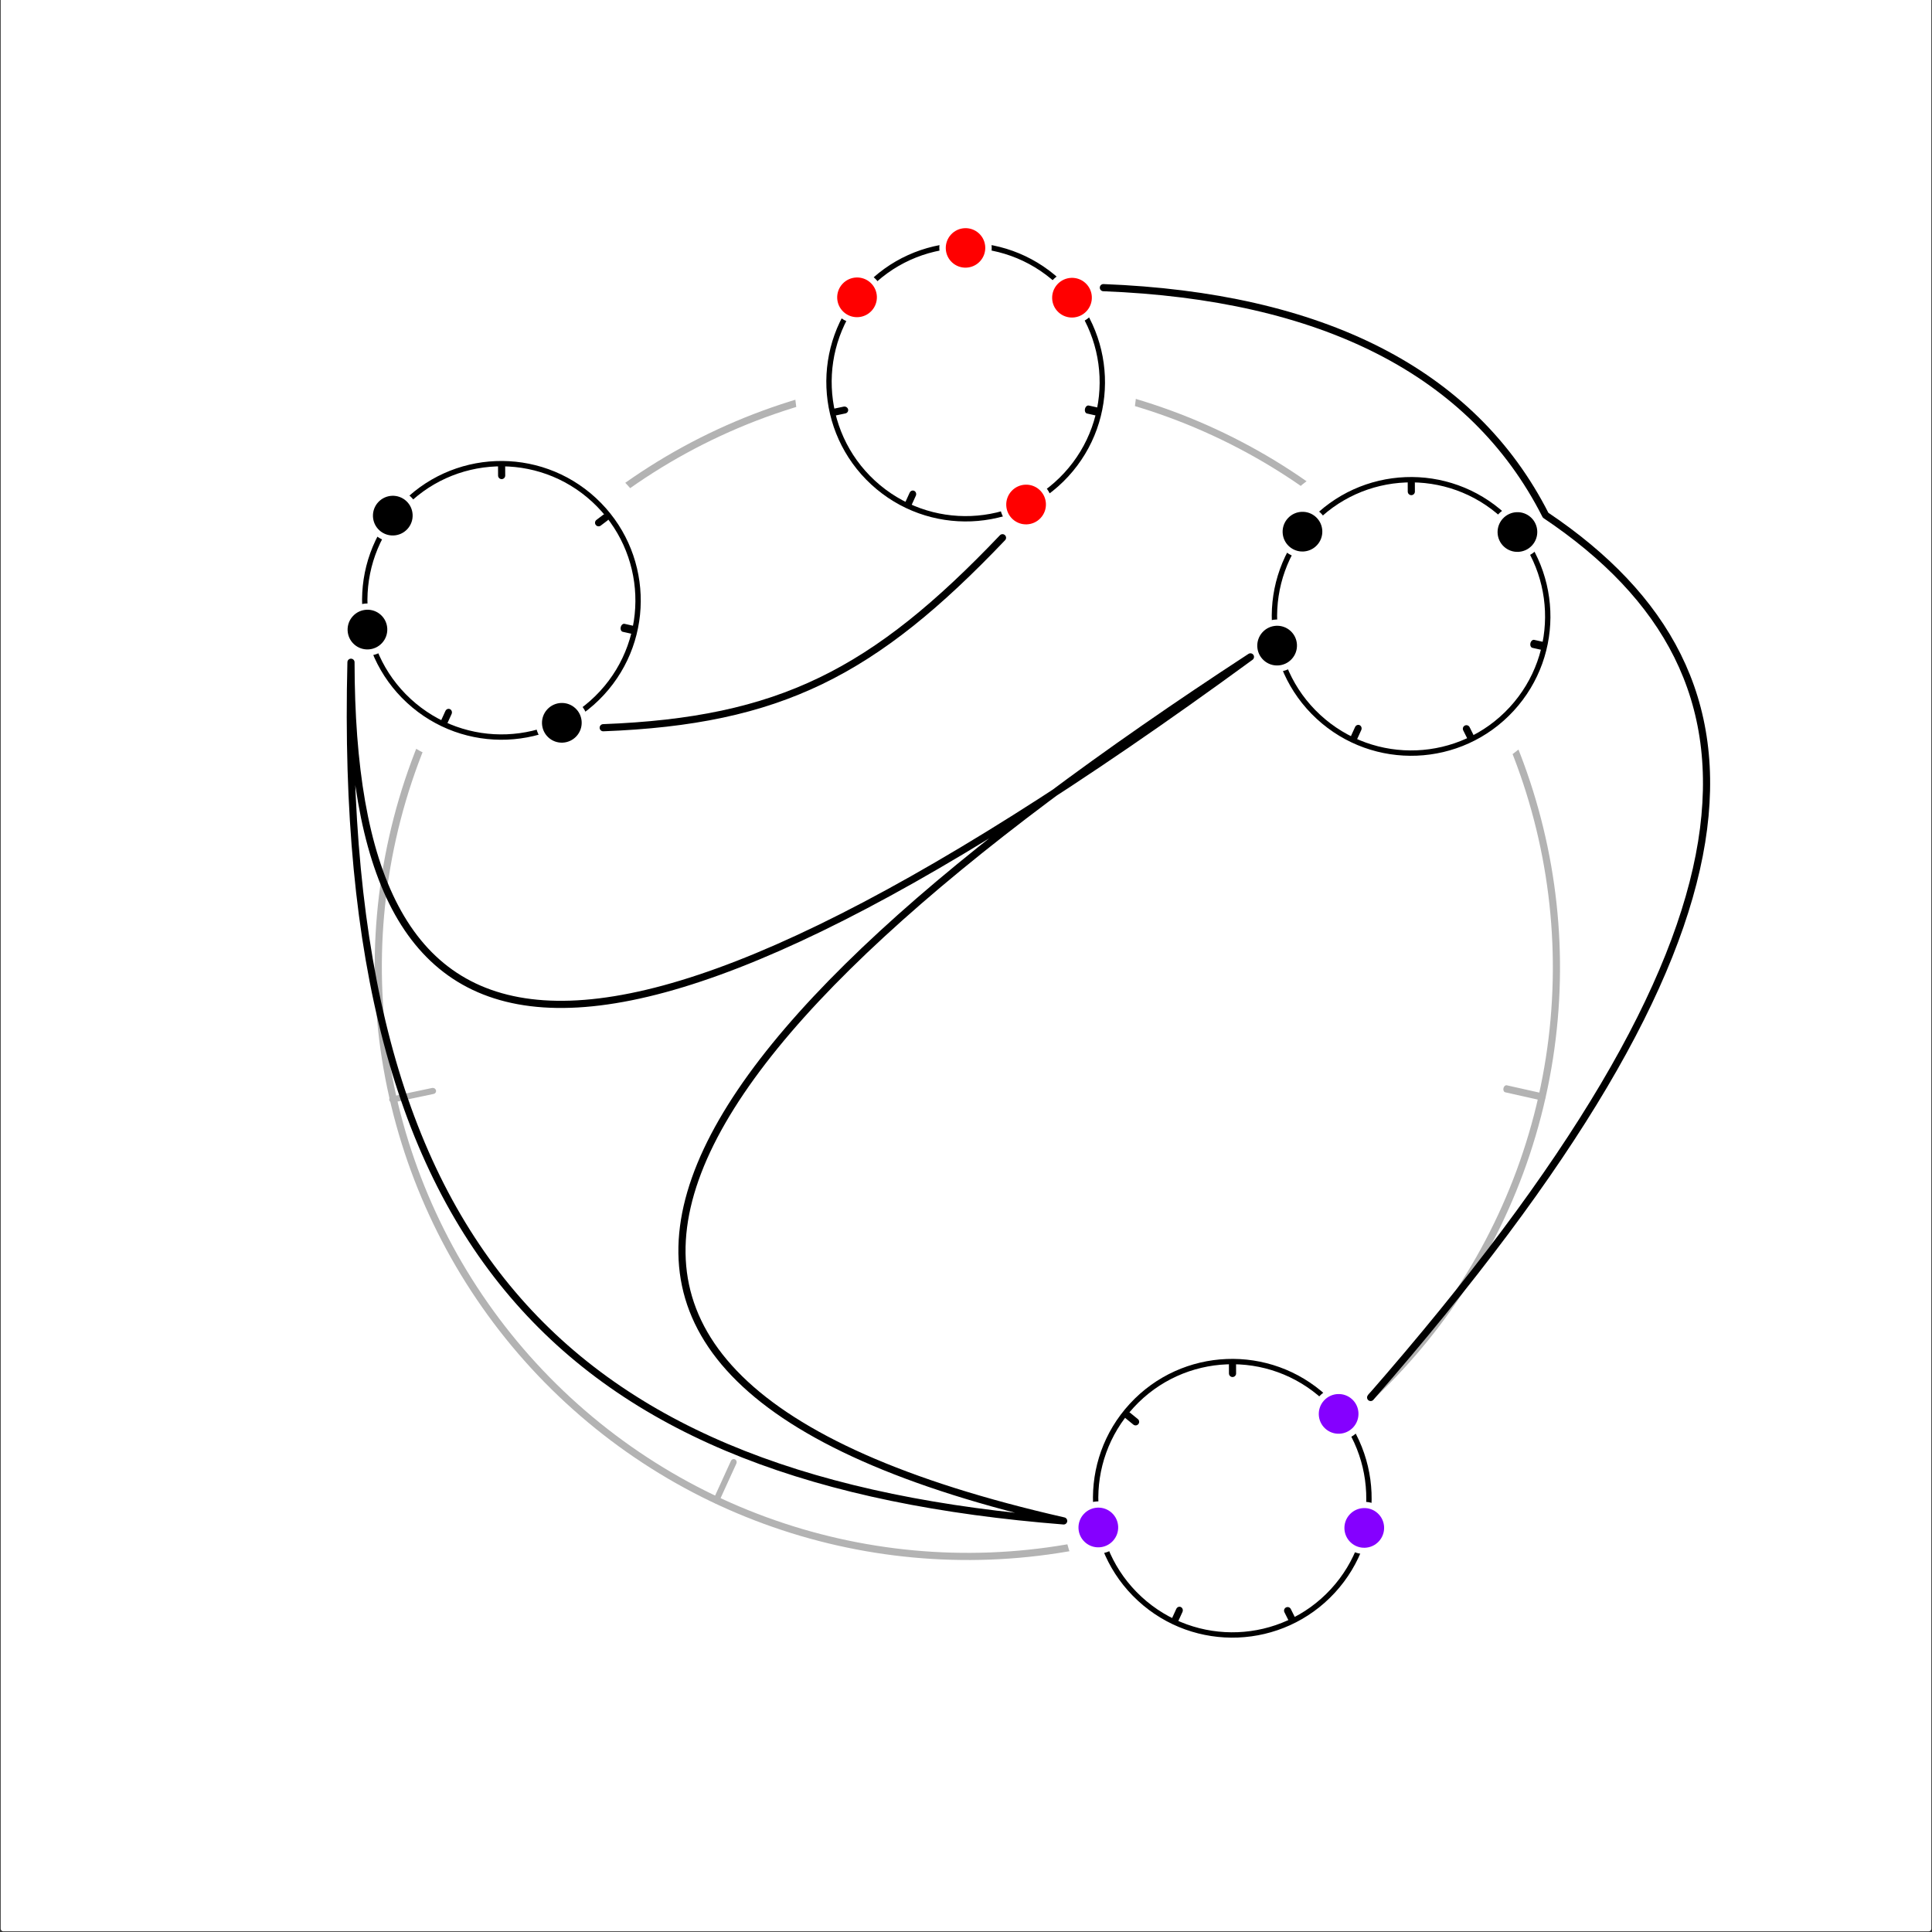 <?xml version="1.0" encoding="UTF-8" standalone="no"?>
<!DOCTYPE svg PUBLIC "-//W3C//DTD SVG 1.1//EN" "http://www.w3.org/Graphics/SVG/1.1/DTD/svg11.dtd">
<svg width="100%" height="100%" viewBox="0 0 1800 1800" version="1.1" xmlns="http://www.w3.org/2000/svg" xmlns:xlink="http://www.w3.org/1999/xlink" xml:space="preserve" xmlns:serif="http://www.serif.com/" style="fill-rule:evenodd;clip-rule:evenodd;stroke-linecap:round;stroke-linejoin:round;stroke-miterlimit:1.5;">
    <rect x="0" y="0" width="1800" height="1800" fill="#333333" stroke="none"/>
    <g transform="matrix(1,0,0,1,-13204,-33)">
        <g id="_7" serif:id="7" transform="matrix(1,0,0,1,13204,33)">
            <rect x="0" y="0" width="1800" height="1800" style="fill:none;"/>
            <clipPath id="_clip1">
                <rect x="0" y="0" width="1800" height="1800"/>
            </clipPath>
            <g clip-path="url(#_clip1)">
                <rect x="3.144" y="0" width="1793.71" height="1796.87" style="fill:white;stroke:white;stroke-width:5px;"/>
                <g id="Meta-Ring-and-Background" serif:id="Meta-Ring and Background">
                    <g transform="matrix(0.976,0.219,-0.219,0.976,219.277,-175.461)">
                        <g transform="matrix(1,0,0,1,-2210.55,0)">
                            <path d="M2655,682L2619,664" style="fill:none;stroke:rgb(179,179,179);stroke-width:5.83px;"/>
                        </g>
                        <g transform="matrix(1,0,0,1,-2210.55,0)">
                            <path d="M3456,1329L3434,1302" style="fill:none;stroke:rgb(179,179,179);stroke-width:5.83px;"/>
                        </g>
                        <g transform="matrix(1,0,0,1,-2214.55,5)">
                            <path d="M3457,472L3435,498" style="fill:none;stroke:rgb(179,179,179);stroke-width:5.83px;"/>
                        </g>
                        <g transform="matrix(1,0,0,1,-2210.55,0)">
                            <path d="M2992,366L3000,401" style="fill:none;stroke:rgb(179,179,179);stroke-width:5.83px;"/>
                        </g>
                        <g transform="matrix(0.8,0,0,0.864,-1612.15,195.818)">
                            <path d="M3002,1392L2992,1436" style="fill:none;stroke:rgb(179,179,179);stroke-width:7.01px;"/>
                        </g>
                        <g transform="matrix(1.129,0,0,1.067,-2548.1,-75.867)">
                            <path d="M2647,1123L2616,1138" style="fill:none;stroke:rgb(179,179,179);stroke-width:5.31px;"/>
                        </g>
                        <g transform="matrix(-6.7241e-17,1.098,-0.798,-4.88857e-17,1868.52,58.301)">
                            <path d="M768,524.038L768,568" style="fill:none;stroke:rgb(179,179,179);stroke-width:6.08px;"/>
                        </g>
                    </g>
                    <g transform="matrix(-0.812,0.881,-0.889,-0.82,2393.06,1149.16)">
                        <ellipse cx="692" cy="1046" rx="458" ry="454" style="fill:none;stroke:rgb(179,179,179);stroke-width:5.54px;"/>
                    </g>
                </g>
                <g id="Child-Rings" serif:id="Child Rings">
                    <g id="_71" serif:id="7" transform="matrix(0.232,0,0,0.232,258.066,350.293)">
                        <g id="Ring-and-Background" serif:id="Ring and Background">
                            <g transform="matrix(4.974,0,0,4.974,-3617.94,-952.181)">
                                <ellipse cx="908.472" cy="372.741" rx="135.237" ry="135.134" style="fill:white;stroke:white;stroke-width:5.77px;"/>
                            </g>
                            <g transform="matrix(-0.812,0.881,-0.889,-0.82,2393.06,1149.16)">
                                <ellipse cx="692" cy="1046" rx="458" ry="454" style="fill:none;stroke:black;stroke-width:17.86px;"/>
                            </g>
                            <g transform="matrix(0.954,0.214,-0.214,0.954,234.859,-151.624)">
                                <g transform="matrix(1,0,0,1,-2210.55,0)">
                                    <path d="M2655,682L2619,664" style="fill:none;stroke:black;stroke-width:29.32px;"/>
                                </g>
                                <g transform="matrix(1,0,0,1,-2210.55,0)">
                                    <path d="M3456,1329L3434,1302" style="fill:none;stroke:black;stroke-width:29.32px;"/>
                                </g>
                                <g transform="matrix(1,0,0,1,-2214.55,5)">
                                    <path d="M3457,472L3435,498" style="fill:none;stroke:black;stroke-width:29.32px;"/>
                                </g>
                                <g transform="matrix(1,0,0,1,-2210.55,0)">
                                    <path d="M2992,366L3000,401" style="fill:none;stroke:black;stroke-width:29.32px;"/>
                                </g>
                                <g transform="matrix(0.8,0,0,0.864,-1612.15,195.818)">
                                    <path d="M3002,1392L2992,1436" style="fill:none;stroke:black;stroke-width:35.23px;"/>
                                </g>
                                <g transform="matrix(1.129,0,0,1.067,-2548.1,-75.867)">
                                    <path d="M2647,1123L2616,1138" style="fill:none;stroke:black;stroke-width:26.7px;"/>
                                </g>
                                <g transform="matrix(-6.7241e-17,1.098,-0.798,-4.88857e-17,1868.52,58.301)">
                                    <path d="M768,524.038L768,568" style="fill:none;stroke:black;stroke-width:30.55px;"/>
                                </g>
                            </g>
                        </g>
                        <g id="Notes" transform="matrix(0.976,0.219,-0.219,0.976,219.277,-175.461)">
                            <g id="_72" serif:id="7" transform="matrix(-1.398,2.421,-2.458,-1.419,2765.91,-442.966)">
                                <ellipse cx="766" cy="526.5" rx="33" ry="32.5" style="stroke:white;stroke-width:8.91px;"/>
                            </g>
                            <g id="_6" serif:id="6" transform="matrix(-1.398,2.421,-2.458,-1.419,2766.78,25.705)">
                                <ellipse cx="766" cy="526.5" rx="33" ry="32.5" style="stroke:white;stroke-width:8.91px;"/>
                            </g>
                            <g id="_4" serif:id="4" transform="matrix(-1.398,2.421,-2.458,-1.419,3610.24,220.057)">
                                <ellipse cx="766" cy="526.5" rx="33" ry="32.5" style="stroke:white;stroke-width:8.91px;"/>
                            </g>
                        </g>
                    </g>
					<a xlink:href="PRE-8.svg">
                    <g id="_41" serif:id="4" transform="matrix(0.232,0,0,0.232,939.011,1186.85)">
                        <g id="Ring-and-Background1" serif:id="Ring and Background">
                            <g transform="matrix(4.974,0,0,4.974,-3617.94,-952.181)">
                                <ellipse cx="908.472" cy="372.741" rx="135.237" ry="135.134" style="fill:white;stroke:white;stroke-width:5.77px;"/>
                            </g>
                            <g transform="matrix(-0.812,0.881,-0.889,-0.82,2393.06,1149.16)">
                                <ellipse cx="692" cy="1046" rx="458" ry="454" style="fill:none;stroke:black;stroke-width:17.86px;"/>
                            </g>
                            <g transform="matrix(0.954,0.214,-0.214,0.954,234.859,-151.624)">
                                <g transform="matrix(1,0,0,1,-2210.55,0)">
                                    <path d="M2655,682L2619,664" style="fill:none;stroke:black;stroke-width:29.32px;"/>
                                </g>
                                <g transform="matrix(1,0,0,1,-2210.55,0)">
                                    <path d="M3456,1329L3434,1302" style="fill:none;stroke:black;stroke-width:29.32px;"/>
                                </g>
                                <g transform="matrix(1,0,0,1,-2214.55,5)">
                                    <path d="M3457,472L3435,498" style="fill:none;stroke:black;stroke-width:29.32px;"/>
                                </g>
                                <g transform="matrix(1,0,0,1,-2210.55,0)">
                                    <path d="M2992,366L3000,401" style="fill:none;stroke:black;stroke-width:29.32px;"/>
                                </g>
                                <g transform="matrix(0.8,0,0,0.864,-1612.15,195.818)">
                                    <path d="M3002,1392L2992,1436" style="fill:none;stroke:black;stroke-width:35.23px;"/>
                                </g>
                                <g transform="matrix(1.129,0,0,1.067,-2548.1,-75.867)">
                                    <path d="M2647,1123L2616,1138" style="fill:none;stroke:black;stroke-width:26.7px;"/>
                                </g>
                                <g transform="matrix(-6.7241e-17,1.098,-0.798,-4.88857e-17,1868.52,58.301)">
                                    <path d="M768,524.038L768,568" style="fill:none;stroke:black;stroke-width:30.55px;"/>
                                </g>
                            </g>
                        </g>
                        <g id="Notes1" serif:id="Notes" transform="matrix(0.976,0.219,-0.219,0.976,219.277,-175.461)">
                            <g id="_61" serif:id="6" transform="matrix(-1.398,2.421,-2.458,-1.419,2766.78,25.705)">
                                <ellipse cx="766" cy="526.5" rx="33" ry="32.5" style="fill:rgb(133,0,255);stroke:white;stroke-width:8.91px;"/>
                            </g>
                            <g id="_3" serif:id="3" transform="matrix(-1.398,2.421,-2.458,-1.419,3808.93,-206.38)">
                                <ellipse cx="766" cy="526.5" rx="33" ry="32.5" style="fill:rgb(133,0,255);stroke:white;stroke-width:8.91px;"/>
                            </g>
                            <g id="_2" serif:id="2" transform="matrix(-1.398,2.421,-2.458,-1.419,3608.29,-630.507)">
                                <ellipse cx="766" cy="526.5" rx="33" ry="32.5" style="fill:rgb(133,0,255);stroke:white;stroke-width:8.91px;"/>
                            </g>
                        </g>
                    </g>
					</a>
                    <g id="_21" serif:id="2" transform="matrix(0.232,0,0,0.232,1105.59,365.235)">
                        <g>
                            <g transform="matrix(4.974,0,0,4.974,-3617.94,-952.181)">
                                <ellipse cx="908.472" cy="372.741" rx="135.237" ry="135.134" style="fill:white;stroke:white;stroke-width:5.77px;"/>
                            </g>
                            <g transform="matrix(-0.812,0.881,-0.889,-0.82,2393.06,1149.16)">
                                <ellipse cx="692" cy="1046" rx="458" ry="454" style="fill:none;stroke:black;stroke-width:17.86px;"/>
                            </g>
                            <g transform="matrix(0.954,0.214,-0.214,0.954,234.859,-151.624)">
                                <g transform="matrix(1,0,0,1,-2210.55,0)">
                                    <path d="M2655,682L2619,664" style="fill:none;stroke:black;stroke-width:29.32px;"/>
                                </g>
                                <g transform="matrix(1,0,0,1,-2210.55,0)">
                                    <path d="M3456,1329L3434,1302" style="fill:none;stroke:black;stroke-width:29.32px;"/>
                                </g>
                                <g transform="matrix(1,0,0,1,-2214.55,5)">
                                    <path d="M3457,472L3435,498" style="fill:none;stroke:black;stroke-width:29.32px;"/>
                                </g>
                                <g transform="matrix(1,0,0,1,-2210.55,0)">
                                    <path d="M2992,366L3000,401" style="fill:none;stroke:black;stroke-width:29.32px;"/>
                                </g>
                                <g transform="matrix(0.8,0,0,0.864,-1612.15,195.818)">
                                    <path d="M3002,1392L2992,1436" style="fill:none;stroke:black;stroke-width:35.23px;"/>
                                </g>
                                <g transform="matrix(1.129,0,0,1.067,-2548.1,-75.867)">
                                    <path d="M2647,1123L2616,1138" style="fill:none;stroke:black;stroke-width:26.7px;"/>
                                </g>
                                <g transform="matrix(-6.7241e-17,1.098,-0.798,-4.88857e-17,1868.52,58.301)">
                                    <path d="M768,524.038L768,568" style="fill:none;stroke:black;stroke-width:30.55px;"/>
                                </g>
                            </g>
                        </g>
                        <g id="Notes2" serif:id="Notes" transform="matrix(0.976,0.219,-0.219,0.976,219.277,-175.461)">
                            <g id="_73" serif:id="7" transform="matrix(-1.398,2.421,-2.458,-1.419,2765.91,-442.966)">
                                <ellipse cx="766" cy="526.5" rx="33" ry="32.5" style="stroke:white;stroke-width:8.91px;"/>
                            </g>
                            <g id="_62" serif:id="6" transform="matrix(-1.398,2.421,-2.458,-1.419,2766.78,25.705)">
                                <ellipse cx="766" cy="526.5" rx="33" ry="32.5" style="stroke:white;stroke-width:8.91px;"/>
                            </g>
                            <g id="_22" serif:id="2" transform="matrix(-1.398,2.421,-2.458,-1.419,3608.29,-630.507)">
                                <ellipse cx="766" cy="526.5" rx="33" ry="32.5" style="stroke:white;stroke-width:8.91px;"/>
                            </g>
                        </g>
                    </g>
                    <g id="_1" serif:id="1" transform="matrix(0.232,0,0,0.232,690.592,146.913)">
                        <g id="Ring-and-Background2" serif:id="Ring and Background">
                            <g transform="matrix(4.974,0,0,4.974,-3617.94,-952.181)">
                                <ellipse cx="908.472" cy="372.741" rx="135.237" ry="135.134" style="fill:white;stroke:white;stroke-width:5.77px;"/>
                            </g>
                            <g transform="matrix(-0.812,0.881,-0.889,-0.82,2393.06,1149.16)">
                                <ellipse cx="692" cy="1046" rx="458" ry="454" style="fill:none;stroke:black;stroke-width:17.86px;"/>
                            </g>
                            <g transform="matrix(0.954,0.214,-0.214,0.954,234.859,-151.624)">
                                <g transform="matrix(1,0,0,1,-2210.55,0)">
                                    <path d="M2655,682L2619,664" style="fill:none;stroke:black;stroke-width:29.32px;"/>
                                </g>
                                <g transform="matrix(1,0,0,1,-2210.55,0)">
                                    <path d="M3456,1329L3434,1302" style="fill:none;stroke:black;stroke-width:29.32px;"/>
                                </g>
                                <g transform="matrix(1,0,0,1,-2214.55,5)">
                                    <path d="M3457,472L3435,498" style="fill:none;stroke:black;stroke-width:29.32px;"/>
                                </g>
                                <g transform="matrix(1,0,0,1,-2210.55,0)">
                                    <path d="M2992,366L3000,401" style="fill:none;stroke:black;stroke-width:29.32px;"/>
                                </g>
                                <g transform="matrix(0.8,0,0,0.864,-1612.15,195.818)">
                                    <path d="M3002,1392L2992,1436" style="fill:none;stroke:black;stroke-width:35.23px;"/>
                                </g>
                                <g transform="matrix(1.129,0,0,1.067,-2548.1,-75.867)">
                                    <path d="M2647,1123L2616,1138" style="fill:none;stroke:black;stroke-width:26.7px;"/>
                                </g>
                                <g transform="matrix(-6.7241e-17,1.098,-0.798,-4.88857e-17,1868.52,58.301)">
                                    <path d="M768,524.038L768,568" style="fill:none;stroke:black;stroke-width:30.55px;"/>
                                </g>
                            </g>
                        </g>
                        <g id="Notes3" serif:id="Notes" transform="matrix(0.976,0.219,-0.219,0.976,219.277,-175.461)">
                            <g id="_74" serif:id="7" transform="matrix(-1.398,2.421,-2.458,-1.419,2765.91,-442.966)">
                                <ellipse cx="766" cy="526.5" rx="33" ry="32.5" style="fill:rgb(255,0,0);stroke:white;stroke-width:8.91px;"/>
                            </g>
                            <g id="_42" serif:id="4" transform="matrix(-1.398,2.421,-2.458,-1.419,3610.24,220.057)">
                                <ellipse cx="766" cy="526.5" rx="33" ry="32.5" style="fill:rgb(255,0,0);stroke:white;stroke-width:8.91px;"/>
                            </g>
                            <g id="_23" serif:id="2" transform="matrix(-1.398,2.421,-2.458,-1.419,3608.29,-630.507)">
                                <ellipse cx="766" cy="526.5" rx="33" ry="32.5" style="fill:rgb(255,0,0);stroke:white;stroke-width:8.91px;"/>
                            </g>
                            <g id="_11" serif:id="1" transform="matrix(-1.398,2.421,-2.458,-1.419,3147.43,-731.918)">
                                <ellipse cx="766" cy="526.5" rx="33" ry="32.5" style="fill:rgb(255,0,0);stroke:white;stroke-width:9.19px;"/>
                            </g>
                        </g>
                    </g>
                </g>
                <g transform="matrix(1,0,0,1,-13204,-33)">
                    <path d="M13531,650C13517.1,1205.23 13738.6,1413.95 14195,1450C13598.3,1314.27 13818.4,1004.29 14369,645C13729.4,1112.67 13531.5,1037.61 13531,650Z" style="fill:none;stroke:black;stroke-width:6.67px;"/>
                </g>
                <g transform="matrix(1,0,0,1,-13204,-33)">
                    <path d="M13766,711C13930.8,704.76 14018.4,659.497 14138,534" style="fill:none;stroke:black;stroke-width:6.67px;"/>
                </g>
                <g transform="matrix(1,0,0,1,-13204,-33)">
                    <path d="M14232,301C14434.8,308.811 14576,378.858 14644,513C14869,664 14861,900 14481,1335" style="fill:none;stroke:black;stroke-width:6.67px;"/>
                </g>
            </g>
        </g>
    </g>
</svg>
